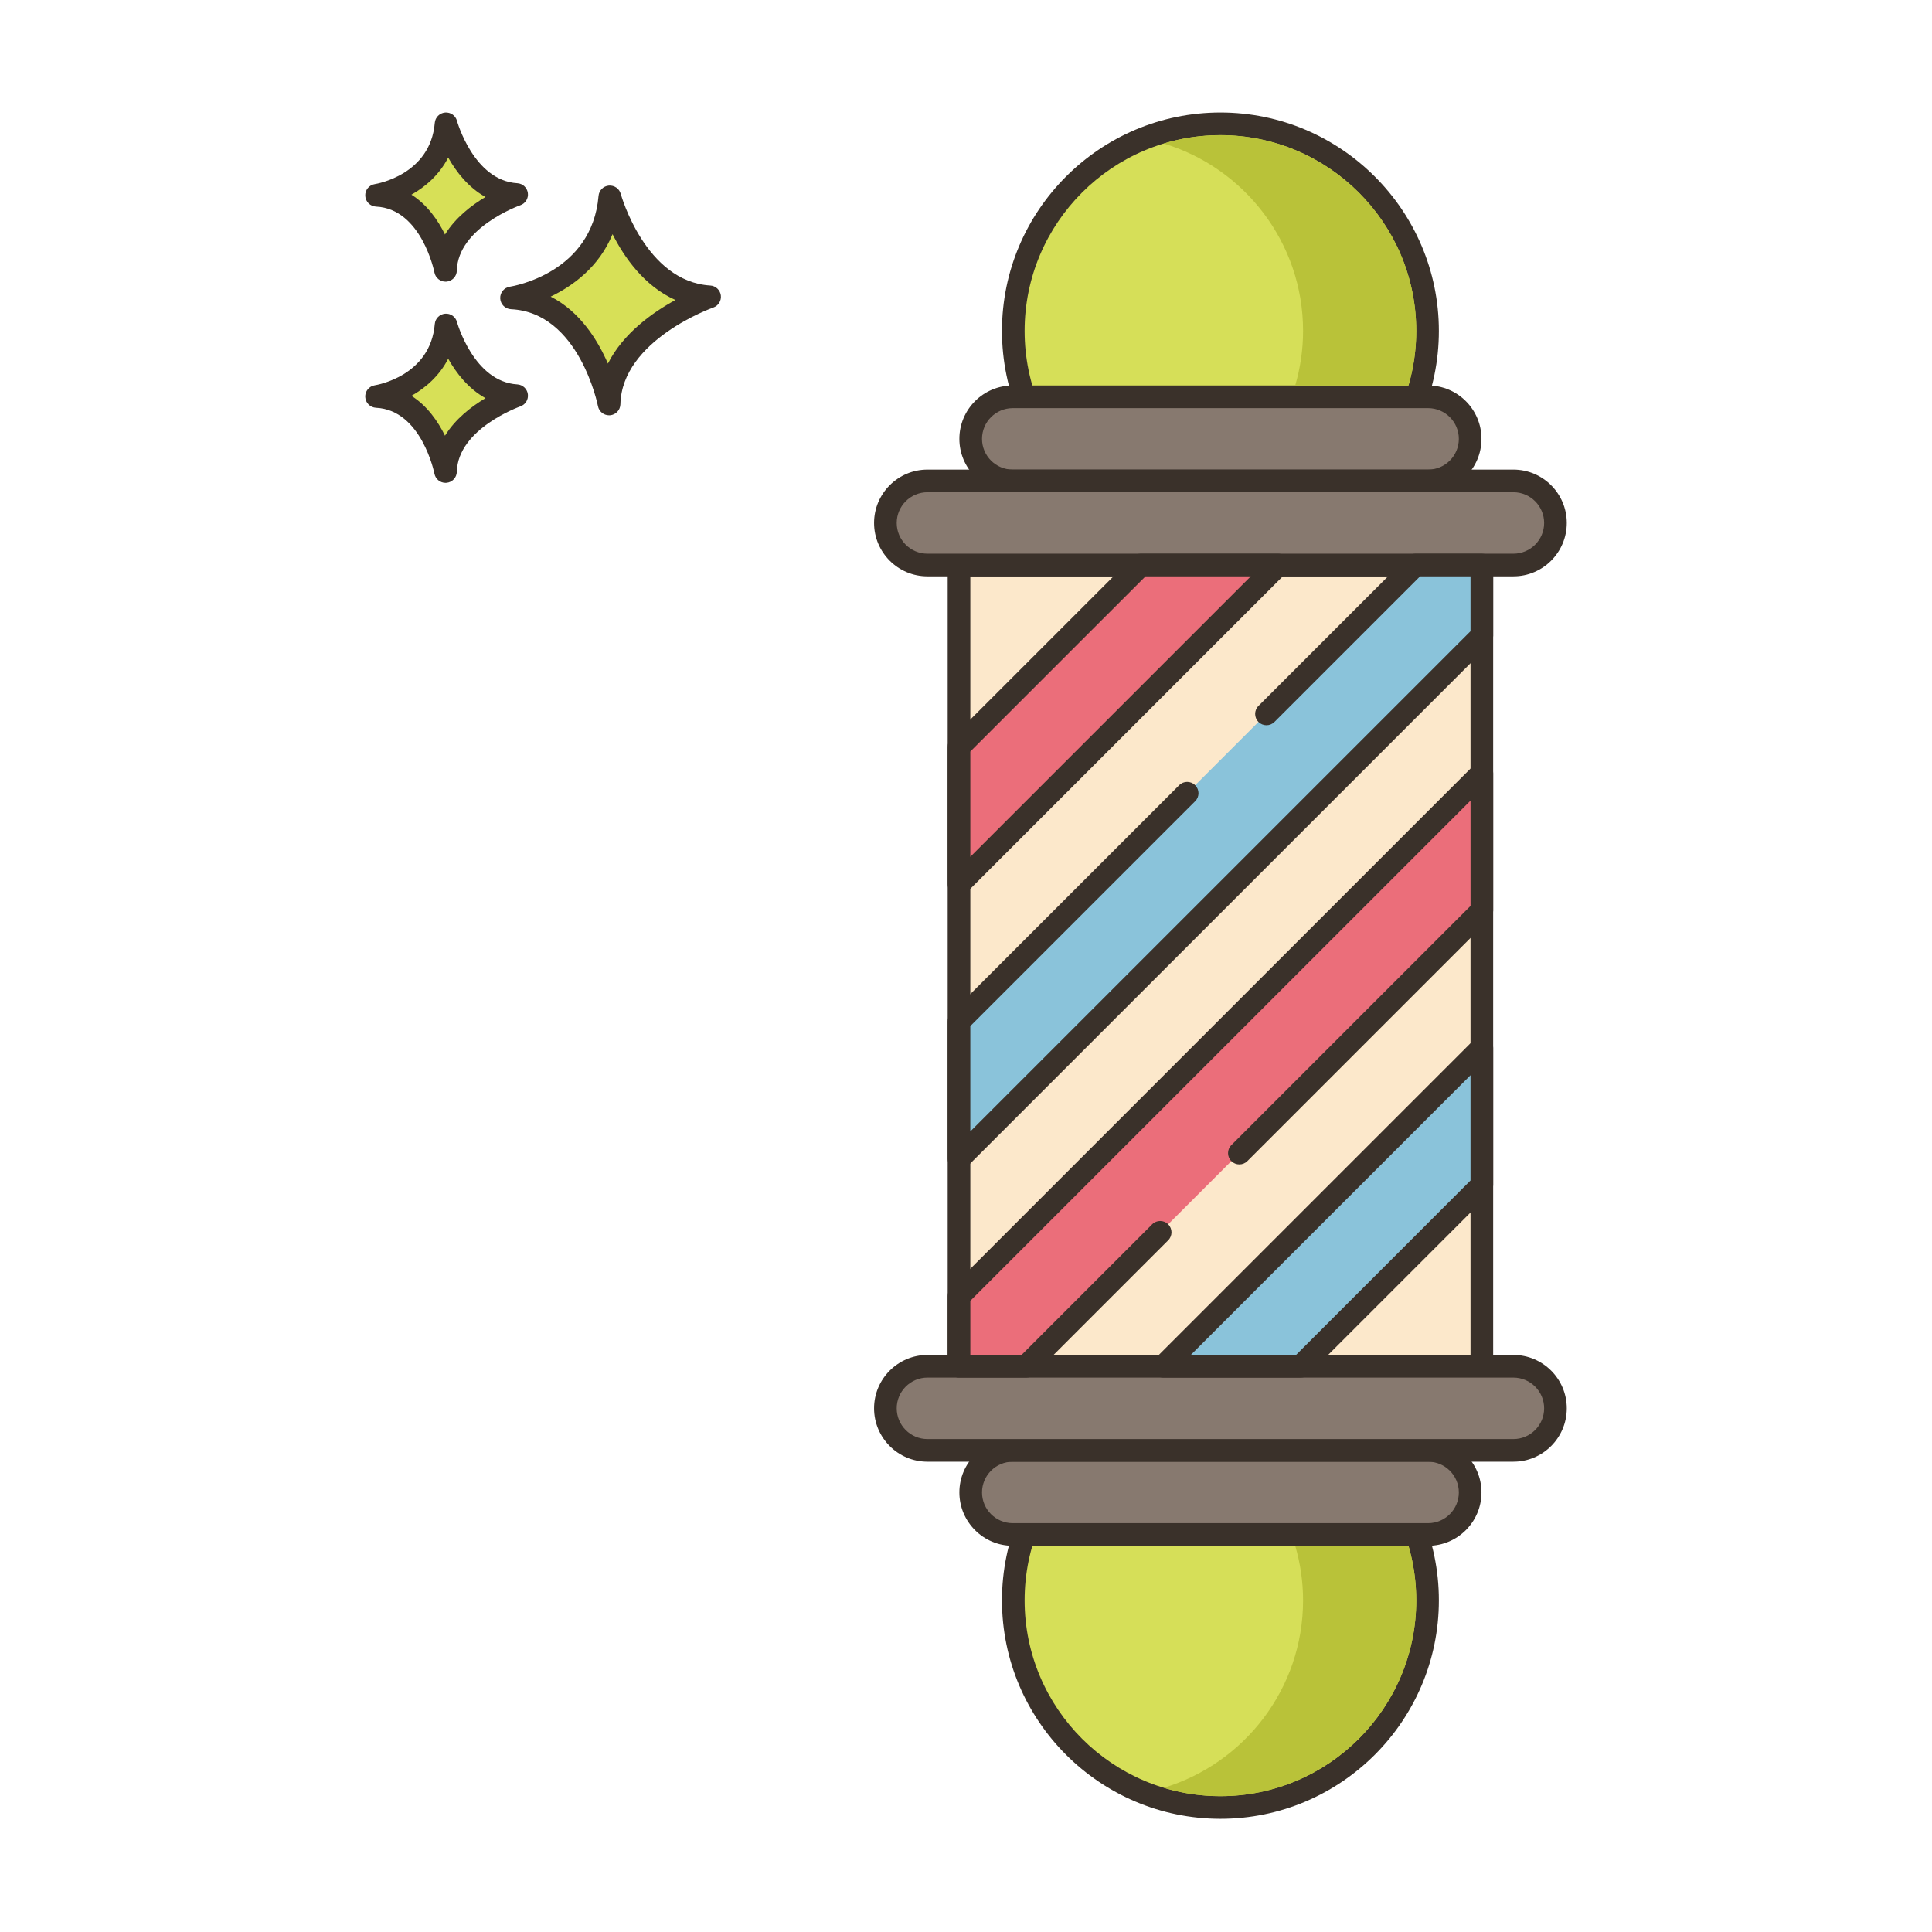 <?xml version="1.0" encoding="utf-8"?>
<!-- Generator: Adobe Illustrator 24.0.0, SVG Export Plug-In . SVG Version: 6.00 Build 0)  -->
<svg version="1.1" id="Layer_1" xmlns="http://www.w3.org/2000/svg" xmlns:xlink="http://www.w3.org/1999/xlink" x="0px" y="0px"
	 viewBox="0 0 256 256" enable-background="new 0 0 256 256" xml:space="preserve">
<g>
	<rect x="127.073" y="74.87" fill="#FCE8CB" width="69.28" height="106.17"/>
	<path fill="#3A312A" d="M196.352,182.54h-69.28c-0.829,0-1.5-0.671-1.5-1.5V74.87c0-0.829,0.671-1.5,1.5-1.5h69.28
		c0.828,0,1.5,0.671,1.5,1.5v106.17C197.852,181.869,197.181,182.54,196.352,182.54z M128.573,179.54h66.28V76.37h-66.28V179.54z"/>
	<path fill="#D7E057" d="M80.806,26.084c0,0,3.408,12.659,13.222,13.246c0,0-13.1,4.525-13.321,14.202
		c0,0-2.578-13.572-12.925-14.059C67.781,39.473,79.832,37.647,80.806,26.084z"/>
	<path fill="#3A312A" d="M80.705,55.031c-0.713,0-1.336-0.506-1.472-1.217c-0.024-0.124-2.494-12.417-11.522-12.842
		c-0.771-0.037-1.388-0.651-1.428-1.421c-0.04-0.771,0.511-1.445,1.273-1.561c0.441-0.069,10.894-1.817,11.754-12.033
		c0.061-0.725,0.634-1.301,1.359-1.367c0.731-0.058,1.393,0.399,1.584,1.102c0.032,0.116,3.259,11.626,11.864,12.141
		c0.714,0.043,1.297,0.584,1.396,1.292c0.098,0.708-0.319,1.388-0.994,1.623c-0.121,0.042-12.119,4.31-12.313,12.819
		c-0.018,0.767-0.61,1.396-1.374,1.46C80.789,55.03,80.747,55.031,80.705,55.031z M72.964,39.302
		c3.878,1.969,6.23,5.746,7.586,8.876c2.027-4.021,5.942-6.787,8.949-8.427c-4.134-1.842-6.783-5.651-8.334-8.722
		C79.373,35.389,75.895,37.897,72.964,39.302z"/>
	<path fill="#D7E057" d="M59.107,43.064c0,0,2.411,8.954,9.352,9.369c0,0-9.266,3.201-9.422,10.045c0,0-1.824-9.6-9.142-9.944
		C49.895,52.535,58.418,51.243,59.107,43.064z"/>
	<path fill="#3A312A" d="M59.035,63.979c-0.713,0-1.337-0.507-1.472-1.22c-0.016-0.082-1.704-8.442-7.739-8.726
		c-0.771-0.037-1.388-0.651-1.428-1.421c-0.04-0.771,0.511-1.445,1.273-1.561c0.296-0.047,7.364-1.243,7.942-8.114
		c0.061-0.726,0.635-1.303,1.36-1.368c0.731-0.068,1.392,0.399,1.582,1.102l0,0c0.021,0.079,2.228,7.92,7.994,8.265
		c0.714,0.043,1.299,0.584,1.396,1.293c0.098,0.709-0.32,1.388-0.996,1.622c-0.081,0.028-8.282,2.952-8.413,8.662
		c-0.017,0.767-0.611,1.397-1.376,1.461C59.118,63.978,59.077,63.979,59.035,63.979z M54.517,52.451
		c2.107,1.333,3.523,3.395,4.447,5.28c1.376-2.232,3.515-3.872,5.365-4.972c-2.287-1.27-3.884-3.35-4.941-5.224
		C58.214,49.821,56.373,51.41,54.517,52.451z"/>
	<path fill="#D7E057" d="M59.107,16.406c0,0,2.411,8.954,9.352,9.37c0,0-9.266,3.201-9.422,10.045c0,0-1.824-9.6-9.142-9.944
		C49.895,25.877,58.418,24.586,59.107,16.406z"/>
	<path fill="#3A312A" d="M59.035,37.321c-0.713,0-1.337-0.507-1.472-1.22c-0.016-0.082-1.704-8.441-7.739-8.725
		c-0.771-0.037-1.388-0.651-1.428-1.421c-0.04-0.77,0.511-1.445,1.273-1.561c0.296-0.047,7.364-1.243,7.942-8.114
		c0.061-0.726,0.635-1.303,1.36-1.368c0.731-0.062,1.392,0.399,1.582,1.102l0,0c0.021,0.079,2.228,7.919,7.994,8.264
		c0.715,0.043,1.299,0.585,1.396,1.294c0.098,0.709-0.319,1.388-0.996,1.622c-0.08,0.028-8.282,2.953-8.413,8.662
		c-0.017,0.767-0.611,1.397-1.376,1.461C59.118,37.32,59.077,37.321,59.035,37.321z M54.517,25.794
		c2.106,1.333,3.523,3.394,4.447,5.28c1.376-2.232,3.515-3.872,5.365-4.973c-2.287-1.269-3.884-3.35-4.941-5.224
		C58.214,23.164,56.373,24.753,54.517,25.794z"/>
	<circle fill="#D6DF58" cx="161.713" cy="43.852" r="27.446"/>
	<path fill="#3A312A" d="M161.713,72.798c-15.961,0-28.946-12.985-28.946-28.946c0-15.961,12.985-28.945,28.946-28.945
		c15.961,0,28.945,12.985,28.945,28.945C190.658,59.813,177.674,72.798,161.713,72.798z M161.713,17.907
		c-14.307,0-25.946,11.639-25.946,25.945c0,14.307,11.64,25.946,25.946,25.946c14.307,0,25.945-11.639,25.945-25.946
		C187.658,29.546,176.019,17.907,161.713,17.907z"/>
	<path fill="#87796F" d="M189.232,63.724h-55.038c-3.077,0-5.572-2.494-5.572-5.572v0c0-3.077,2.494-5.572,5.572-5.572h55.038
		c3.077,0,5.572,2.494,5.572,5.572v0C194.803,61.229,192.309,63.724,189.232,63.724z"/>
	<path fill="#3A312A" d="M189.231,65.224h-55.038c-3.9,0-7.071-3.172-7.071-7.072c0-3.899,3.172-7.072,7.071-7.072h55.038
		c3.899,0,7.072,3.172,7.072,7.072C196.304,62.052,193.131,65.224,189.231,65.224z M134.193,54.081
		c-2.245,0-4.071,1.827-4.071,4.072c0,2.245,1.826,4.072,4.071,4.072h55.038c2.245,0,4.072-1.827,4.072-4.072
		c0-2.245-1.827-4.072-4.072-4.072H134.193z"/>
	<path fill="#87796F" d="M200.534,74.867h-77.642c-3.077,0-5.572-2.494-5.572-5.572l0,0c0-3.077,2.495-5.572,5.572-5.572h77.642
		c3.077,0,5.572,2.494,5.572,5.572l0,0C206.105,72.373,203.611,74.867,200.534,74.867z"/>
	<path fill="#3A312A" d="M200.533,76.367h-77.642c-3.899,0-7.072-3.172-7.072-7.071c0-3.899,3.172-7.072,7.072-7.072h77.642
		c3.899,0,7.072,3.172,7.072,7.072C207.605,73.195,204.433,76.367,200.533,76.367z M122.892,65.224
		c-2.245,0-4.072,1.827-4.072,4.072s1.827,4.071,4.072,4.071h77.642c2.245,0,4.072-1.826,4.072-4.071s-1.827-4.072-4.072-4.072
		H122.892z"/>
	<circle fill="#D6DF58" cx="161.713" cy="212.054" r="27.446"/>
	<path fill="#3A312A" d="M161.713,241c-15.961,0-28.946-12.985-28.946-28.946c0-15.96,12.985-28.945,28.946-28.945
		c15.961,0,28.945,12.985,28.945,28.945C190.658,228.015,177.674,241,161.713,241z M161.713,186.109
		c-14.307,0-25.946,11.639-25.946,25.945c0,14.307,11.64,25.946,25.946,25.946c14.307,0,25.945-11.639,25.945-25.946
		C187.658,197.748,176.019,186.109,161.713,186.109z"/>
	<path fill="#87796F" d="M189.232,192.182h-55.038c-3.077,0-5.572,2.495-5.572,5.572l0,0c0,3.077,2.494,5.572,5.572,5.572h55.038
		c3.077,0,5.572-2.494,5.572-5.572l0,0C194.803,194.677,192.309,192.182,189.232,192.182z"/>
	<path fill="#3A312A" d="M189.231,204.826h-55.038c-3.9,0-7.071-3.172-7.071-7.071c0-3.899,3.172-7.072,7.071-7.072h55.038
		c3.899,0,7.072,3.172,7.072,7.072C196.304,201.653,193.131,204.826,189.231,204.826z M134.193,193.683
		c-2.245,0-4.071,1.827-4.071,4.072s1.826,4.071,4.071,4.071h55.038c2.245,0,4.072-1.826,4.072-4.071s-1.827-4.072-4.072-4.072
		H134.193z"/>
	<path fill="#87796F" d="M200.534,181.039h-77.642c-3.077,0-5.572,2.495-5.572,5.572l0,0c0,3.077,2.495,5.572,5.572,5.572h77.642
		c3.077,0,5.572-2.494,5.572-5.572l0,0C206.105,183.534,203.611,181.039,200.534,181.039z"/>
	<path fill="#3A312A" d="M200.533,193.683h-77.642c-3.899,0-7.072-3.172-7.072-7.072c0-3.899,3.172-7.072,7.072-7.072h77.642
		c3.899,0,7.072,3.172,7.072,7.072C207.605,190.51,204.433,193.683,200.533,193.683z M122.892,182.539
		c-2.245,0-4.072,1.827-4.072,4.072c0,2.245,1.827,4.072,4.072,4.072h77.642c2.245,0,4.072-1.827,4.072-4.072
		c0-2.245-1.827-4.072-4.072-4.072H122.892z"/>
	<polygon fill="#EB6E7A" points="169.353,74.87 127.073,117.15 127.073,98.96 151.163,74.87 	"/>
	<path fill="#3A312A" d="M127.072,118.65c-0.193,0-0.388-0.037-0.574-0.114c-0.56-0.232-0.926-0.779-0.926-1.386V98.96
		c0-0.398,0.158-0.779,0.439-1.061l24.09-24.09c0.281-0.281,0.663-0.439,1.061-0.439h18.189c0.607,0,1.153,0.365,1.386,0.926
		s0.104,1.206-0.325,1.635l-42.28,42.28C127.847,118.498,127.463,118.65,127.072,118.65z M128.573,99.581v13.948l37.159-37.159
		h-13.947L128.573,99.581z"/>
	<polygon fill="#8AC3DA" points="157.307,105.106 127.073,135.34 127.073,153.54 196.353,84.26 196.353,74.87 187.543,74.87 
		167.814,94.599 	"/>
	<path fill="#3A312A" d="M127.072,155.04c-0.193,0-0.388-0.037-0.574-0.114c-0.56-0.232-0.926-0.779-0.926-1.386v-18.2
		c0-0.398,0.158-0.779,0.439-1.061l30.234-30.234c0.586-0.586,1.535-0.586,2.121,0c0.586,0.586,0.586,1.536,0,2.121l-29.794,29.795
		v13.958l66.28-66.28V76.37h-6.688l-19.29,19.29c-0.586,0.586-1.535,0.586-2.121,0c-0.586-0.586-0.586-1.536,0-2.121l19.729-19.729
		c0.281-0.281,0.663-0.439,1.061-0.439h8.809c0.828,0,1.5,0.671,1.5,1.5v9.39c0,0.398-0.158,0.779-0.439,1.06l-69.28,69.28
		C127.847,154.888,127.463,155.04,127.072,155.04z"/>
	<polygon fill="#EB6E7A" points="164.22,152.792 196.353,120.66 196.353,102.46 127.073,171.74 127.073,181.04 135.973,181.04 
		153.728,163.285 	"/>
	<path fill="#3A312A" d="M135.973,182.54h-8.9c-0.829,0-1.5-0.671-1.5-1.5v-9.3c0-0.398,0.158-0.779,0.439-1.061l69.28-69.28
		c0.43-0.429,1.075-0.558,1.635-0.325c0.56,0.232,0.926,0.779,0.926,1.386v18.2c0,0.398-0.158,0.779-0.439,1.061l-32.133,32.132
		c-0.586,0.586-1.535,0.586-2.121,0c-0.586-0.585-0.586-1.536,0-2.121l31.693-31.693v-13.957l-66.28,66.28v7.179h6.779
		l17.315-17.316c0.586-0.586,1.535-0.586,2.121,0c0.586,0.585,0.586,1.535,0,2.121l-17.755,17.755
		C136.752,182.382,136.37,182.54,135.973,182.54z"/>
	<polygon fill="#8AC3DA" points="196.353,138.85 196.353,157.04 172.353,181.04 154.163,181.04 	"/>
	<path fill="#3A312A" d="M172.352,182.54h-18.189c-0.607,0-1.153-0.365-1.386-0.926c-0.232-0.561-0.104-1.206,0.325-1.635
		l42.19-42.19c0.43-0.43,1.075-0.558,1.635-0.325c0.56,0.232,0.926,0.779,0.926,1.386v18.19c0,0.398-0.158,0.779-0.439,1.061l-24,24
		C173.132,182.382,172.75,182.54,172.352,182.54z M157.784,179.54h13.947l23.121-23.121v-13.947L157.784,179.54z"/>
	<path fill="#B9C239" d="M187.663,43.85c0,2.51-0.37,4.93-1.04,7.23h-15c0.67-2.3,1.04-4.72,1.04-7.23
		c0-11.7-7.79-21.61-18.45-24.83c2.37-0.72,4.89-1.11,7.5-1.11C176.023,17.91,187.663,29.55,187.663,43.85z"/>
	<path fill="#B9C239" d="M187.663,212.05c0,14.31-11.64,25.95-25.95,25.95c-2.61,0-5.13-0.39-7.5-1.11
		c10.66-3.22,18.45-13.14,18.45-24.84c0-2.5-0.37-4.93-1.04-7.22h15C187.293,207.12,187.663,209.55,187.663,212.05z"/>
</g>
</svg>
